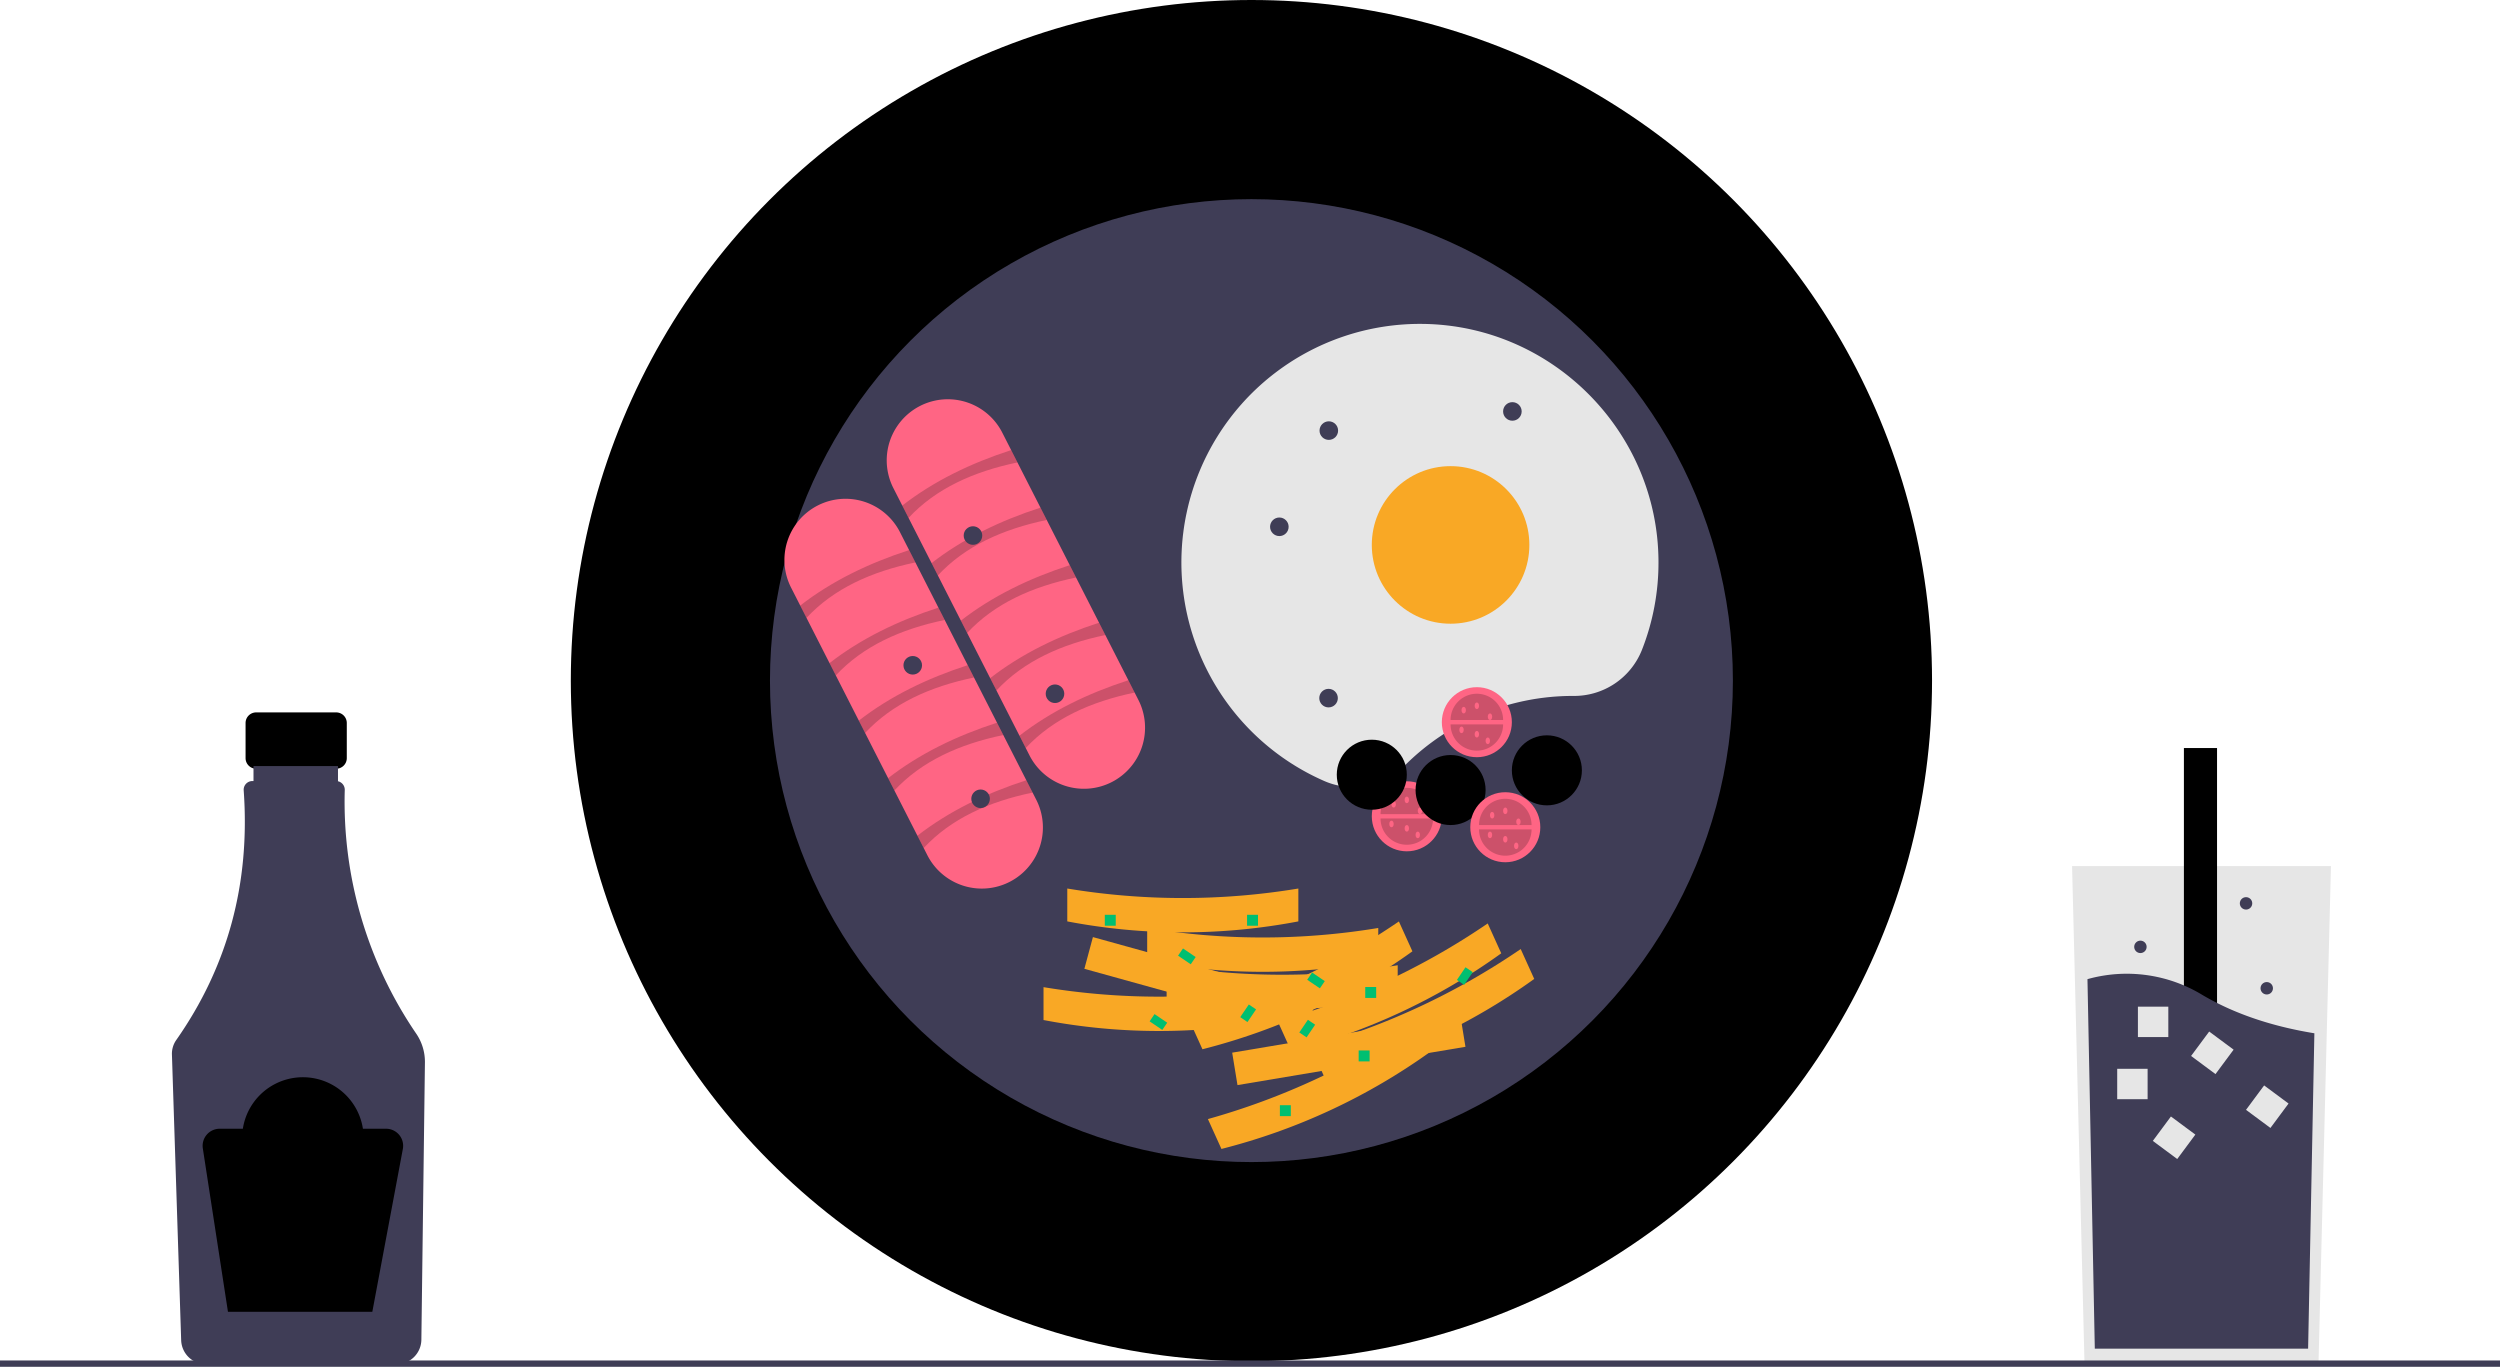 <svg xmlns="http://www.w3.org/2000/svg" data-name="Layer 1" width="888" height="485.489"><path d="M119.412 253.045H90.993a3.768 3.768 0 00-3.767 3.768v12.474a3.768 3.768 0 003.767 3.767h4.71v18.69h19v-18.69h4.71a3.768 3.768 0 003.767-3.767v-12.474a3.768 3.768 0 00-3.768-3.768z"/><path d="M147.877 367.206a146.105 146.105 0 01-25.418-86.625 3.081 3.081 0 00-2.406-3.075v-5.39H90.04v5.316h-.413a3.08 3.08 0 00-3.067 3.307q3.546 49.442-23.954 88.677a8.487 8.487 0 00-1.536 5.144l3.282 101.518a8.788 8.788 0 008.713 8.482h67.887a8.791 8.791 0 008.718-8.632l1.265-98.565a17.789 17.789 0 00-3.057-10.157z" fill="#3f3d56"/><path d="M113.488 257.11a8.129 8.129 0 01-16.258 0" opacity=".2"/><path d="M137.13 400.927h-8.22a21.576 21.576 0 00-42.65 0h-8.22a6.067 6.067 0 00-5.997 6.99l8.93 58.04h51.274l10.846-57.845a6.067 6.067 0 00-5.963-7.185z"/><path fill="#e6e6e6" d="M827.952 307.634l-1.972 78.814-2.442 97.733h-83.124l-2.862-114.506L736 307.634h91.952z"/><path d="M775.723 265.704h11.77v155.95h-11.77z"/><path d="M822.067 367.02l-2.226 112.02h-75.767l-2.608-131.244a51.634 51.634 0 0140.827 5.615c12.659 7.488 26.88 11.518 39.774 13.609z" fill="#3f3d56"/><path fill="#e6e6e6" d="M752.031 379.63h10.8v10.8h-10.8zm7.356-22.068h10.8v10.8h-10.8zm25.316 8.844l8.675 6.434-6.434 8.675-8.674-6.434zm19.514 19.136l8.674 6.433-6.433 8.675-8.675-6.434zm-33.104 11.034l8.675 6.434-6.434 8.674-8.674-6.433z"/><circle cx="805.148" cy="351.035" r="2.207" fill="#3f3d56"/><circle cx="760.275" cy="336.323" r="2.207" fill="#3f3d56"/><circle cx="797.792" cy="320.875" r="2.207" fill="#3f3d56"/><circle cx="444.508" cy="241.754" r="241.754"/><path d="M444.508 418.211a176.456 176.456 0 11124.774-51.683 175.304 175.304 0 01-124.774 51.683zm0-342.031c-91.298 0-165.574 74.276-165.574 165.574 0 91.298 74.276 165.574 165.574 165.574 91.298 0 165.574-74.276 165.574-165.574 0-91.298-74.276-165.574-165.574-165.574z" opacity=".2"/><circle cx="444.508" cy="241.754" r="171.016" fill="#3f3d56"/><path d="M317.327 173.372a21.704 21.704 0 1138.682-19.698l48.316 94.878a21.704 21.704 0 11-38.681 19.698z" fill="#ff6584"/><path d="M322.717 183.954l-2.23-4.379c11.129-8.647 24.197-15.007 38.68-19.698l2.23 4.38c-15.675 3.264-29.01 9.304-38.68 19.697zm10.406 20.436l-2.23-4.38c11.13-8.647 24.198-15.006 38.681-19.697l2.23 4.379c-15.675 3.264-29.011 9.305-38.68 19.698zm10.407 20.435l-2.23-4.379c11.129-8.647 24.198-15.007 38.68-19.698l2.23 4.379c-15.675 3.264-29.01 9.305-38.68 19.698zm10.406 20.435l-2.23-4.378c11.13-8.648 24.198-15.007 38.681-19.699l2.23 4.38c-15.675 3.264-29.011 9.304-38.68 19.698zm10.407 20.436l-2.23-4.38c11.13-8.646 24.198-15.006 38.681-19.697l2.23 4.379c-15.675 3.264-29.011 9.305-38.681 19.698z" opacity=".2"/><path d="M281.08 208.89a21.704 21.704 0 1138.68-19.697l48.317 94.878a21.704 21.704 0 01-38.682 19.698z" fill="#ff6584"/><path d="M286.468 219.473l-2.23-4.379c11.13-8.647 24.198-15.007 38.681-19.698l2.23 4.38c-15.675 3.264-29.011 9.304-38.68 19.697zm10.407 20.436l-2.23-4.38c11.129-8.647 24.198-15.006 38.681-19.697l2.23 4.379c-15.675 3.264-29.012 9.305-38.681 19.698zm10.406 20.435l-2.23-4.379c11.13-8.647 24.198-15.007 38.682-19.698l2.23 4.379c-15.676 3.264-29.012 9.305-38.682 19.698zm10.407 20.436l-2.23-4.38c11.13-8.647 24.198-15.007 38.681-19.698l2.23 4.38c-15.675 3.264-29.011 9.305-38.681 19.697zm10.407 20.435l-2.23-4.38c11.129-8.646 24.197-15.006 38.68-19.697l2.23 4.379c-15.675 3.264-29.01 9.305-38.68 19.698z" opacity=".2"/><path d="M558.778 247.195h.152a25.888 25.888 0 0024.24-16.236 84.503 84.503 0 005.923-31.694c-.272-45.91-37.623-83.575-83.53-84.21a84.744 84.744 0 00-35.277 162.32 25.667 25.667 0 0028.506-5.285 84.458 84.458 0 0159.986-24.895z" fill="#e6e6e6"/><circle cx="515.246" cy="193.559" r="27.984" fill="#f9a825"/><circle cx="454.426" cy="187.115" r="3.297" fill="#3f3d56"/><circle cx="345.598" cy="190.225" r="3.297" fill="#3f3d56"/><circle cx="471.996" cy="152.949" r="3.297" fill="#3f3d56"/><circle cx="471.902" cy="247.973" r="3.297" fill="#3f3d56"/><circle cx="537.199" cy="146.141" r="3.297" fill="#3f3d56"/><circle cx="324.207" cy="236.313" r="3.297" fill="#3f3d56"/><circle cx="348.305" cy="283.731" r="3.297" fill="#3f3d56"/><circle cx="499.7" cy="289.949" r="12.438" fill="#ff6584"/><path d="M509.028 290.727a9.328 9.328 0 01-18.657 0m0-1.555a9.328 9.328 0 0118.657 0" opacity=".2"/><ellipse cx="495.035" cy="285.674" rx=".777" ry="1.166" fill="#ff6584"/><ellipse cx="499.7" cy="284.119" rx=".777" ry="1.166" fill="#ff6584"/><ellipse cx="499.7" cy="294.225" rx=".777" ry="1.166" fill="#ff6584"/><ellipse cx="504.364" cy="288.006" rx=".777" ry="1.166" fill="#ff6584"/><ellipse cx="503.586" cy="296.557" rx=".777" ry="1.166" fill="#ff6584"/><ellipse cx="494.258" cy="292.67" rx=".777" ry="1.166" fill="#ff6584"/><circle cx="524.575" cy="256.524" r="12.438" fill="#ff6584"/><path d="M533.903 257.3a9.328 9.328 0 01-18.657 0m0-1.554a9.328 9.328 0 0118.657 0" opacity=".2"/><ellipse cx="519.91" cy="252.248" rx=".777" ry="1.166" fill="#ff6584"/><ellipse cx="524.575" cy="250.693" rx=".777" ry="1.166" fill="#ff6584"/><ellipse cx="524.575" cy="260.799" rx=".777" ry="1.166" fill="#ff6584"/><ellipse cx="529.239" cy="254.58" rx=".777" ry="1.166" fill="#ff6584"/><ellipse cx="528.461" cy="263.131" rx=".777" ry="1.166" fill="#ff6584"/><ellipse cx="519.133" cy="259.244" rx=".777" ry="1.166" fill="#ff6584"/><circle cx="549.45" cy="273.625" r="12.438"/><path d="M558.778 274.403a9.328 9.328 0 01-18.657 0m0-1.555a9.328 9.328 0 0118.657 0" opacity=".2"/><ellipse cx="544.785" cy="269.35" rx=".777" ry="1.166"/><ellipse cx="549.45" cy="267.795" rx=".777" ry="1.166"/><ellipse cx="549.45" cy="277.901" rx=".777" ry="1.166"/><ellipse cx="554.114" cy="271.682" rx=".777" ry="1.166"/><ellipse cx="553.336" cy="280.233" rx=".777" ry="1.166"/><ellipse cx="544.008" cy="276.346" rx=".777" ry="1.166"/><circle cx="487.262" cy="275.18" r="12.438"/><path d="M496.59 275.957a9.328 9.328 0 01-18.656 0m0-1.554a9.328 9.328 0 0118.656 0" opacity=".2"/><ellipse cx="482.598" cy="270.904" rx=".777" ry="1.166"/><ellipse cx="487.262" cy="269.35" rx=".777" ry="1.166"/><ellipse cx="487.262" cy="279.455" rx=".777" ry="1.166"/><ellipse cx="491.926" cy="273.236" rx=".777" ry="1.166"/><ellipse cx="491.149" cy="281.787" rx=".777" ry="1.166"/><ellipse cx="481.821" cy="277.901" rx=".777" ry="1.166"/><circle cx="515.246" cy="280.621" r="12.438"/><path d="M524.575 281.399a9.328 9.328 0 11-18.657 0m0-1.555a9.328 9.328 0 1118.657 0" opacity=".2"/><ellipse cx="510.582" cy="276.346" rx=".777" ry="1.166"/><ellipse cx="515.246" cy="274.791" rx=".777" ry="1.166"/><ellipse cx="515.246" cy="284.897" rx=".777" ry="1.166"/><ellipse cx="519.91" cy="278.678" rx=".777" ry="1.166"/><ellipse cx="519.133" cy="287.229" rx=".777" ry="1.166"/><ellipse cx="509.805" cy="283.342" rx=".777" ry="1.166"/><circle cx="534.68" cy="293.836" r="12.438" fill="#ff6584"/><path d="M544.008 294.613a9.328 9.328 0 11-18.656 0m0-1.554a9.328 9.328 0 1118.656 0" opacity=".2"/><ellipse cx="530.016" cy="289.561" rx=".777" ry="1.166" fill="#ff6584"/><ellipse cx="534.68" cy="288.006" rx=".777" ry="1.166" fill="#ff6584"/><ellipse cx="534.68" cy="298.111" rx=".777" ry="1.166" fill="#ff6584"/><ellipse cx="539.344" cy="291.893" rx=".777" ry="1.166" fill="#ff6584"/><ellipse cx="538.567" cy="300.443" rx=".777" ry="1.166" fill="#ff6584"/><ellipse cx="529.239" cy="296.557" rx=".777" ry="1.166" fill="#ff6584"/><circle cx="374.734" cy="246.418" r="3.297" fill="#3f3d56"/><path fill="#f9a825" d="M464.345 366.08l-79.175-21.957 3.033-11.266 79.175 21.958-3.033 11.265z"/><path d="M452.738 362.315a218.268 218.268 0 01-82.078 0v-11.678a250.991 250.991 0 0082.078 0zm8.438-35.035a218.268 218.268 0 01-82.078 0v-11.678a250.992 250.992 0 0082.078 0z" fill="#f9a825"/><path d="M489.558 341.294a218.268 218.268 0 01-82.078 0v-11.678a250.992 250.992 0 0082.078 0z" fill="#f9a825"/><path d="M496.462 354.53a218.268 218.268 0 01-82.078 0v-11.68a250.992 250.992 0 0082.078 0zm24.069 17.294l-80.977 13.602-1.878-11.522 80.976-13.602 1.879 11.522z" fill="#f9a825"/><path d="M508.435 373.321a219.97 219.97 0 01-74.58 34.785l-4.805-10.612a252.954 252.954 0 0074.58-34.784zm-6.746-35.411a219.97 219.97 0 01-74.58 34.785l-4.805-10.611a252.954 252.954 0 0074.58-34.785z" fill="#f9a825"/><path d="M533.243 338.616a219.97 219.97 0 01-74.58 34.785l-4.804-10.612a252.955 252.955 0 0074.58-34.784z" fill="#f9a825"/><path d="M544.962 347.717a219.97 219.97 0 01-74.58 34.784l-4.805-10.611a252.954 252.954 0 0074.58-34.785z" fill="#f9a825"/><path fill="#00bf71" d="M442.953 324.93h3.887v3.887h-3.887zm11.661 67.629h3.887v3.887h-3.887zm-62.188-67.629h3.887v3.887h-3.887zm90.172 48.195h3.887v3.887h-3.887zm2.332-22.543h3.887v3.887h-3.887zm-64.732-13.697l4.503 3.055-1.746 2.573-4.502-3.055zm45.863 8.551l4.503 3.055-1.746 2.573-4.502-3.055zm-55.969 14.77l4.502 3.055-1.745 2.572-4.503-3.054zm36.064-1.674l-3.054 4.502-2.573-1.745 3.055-4.503zm20.988 5.441l-3.055 4.503-2.573-1.746 3.055-4.502zm55.975-18.657l-3.055 4.502-2.573-1.745 3.055-4.503z"/><path fill="#3f3d56" d="M0 483.248h888v2.241H0z"/></svg>